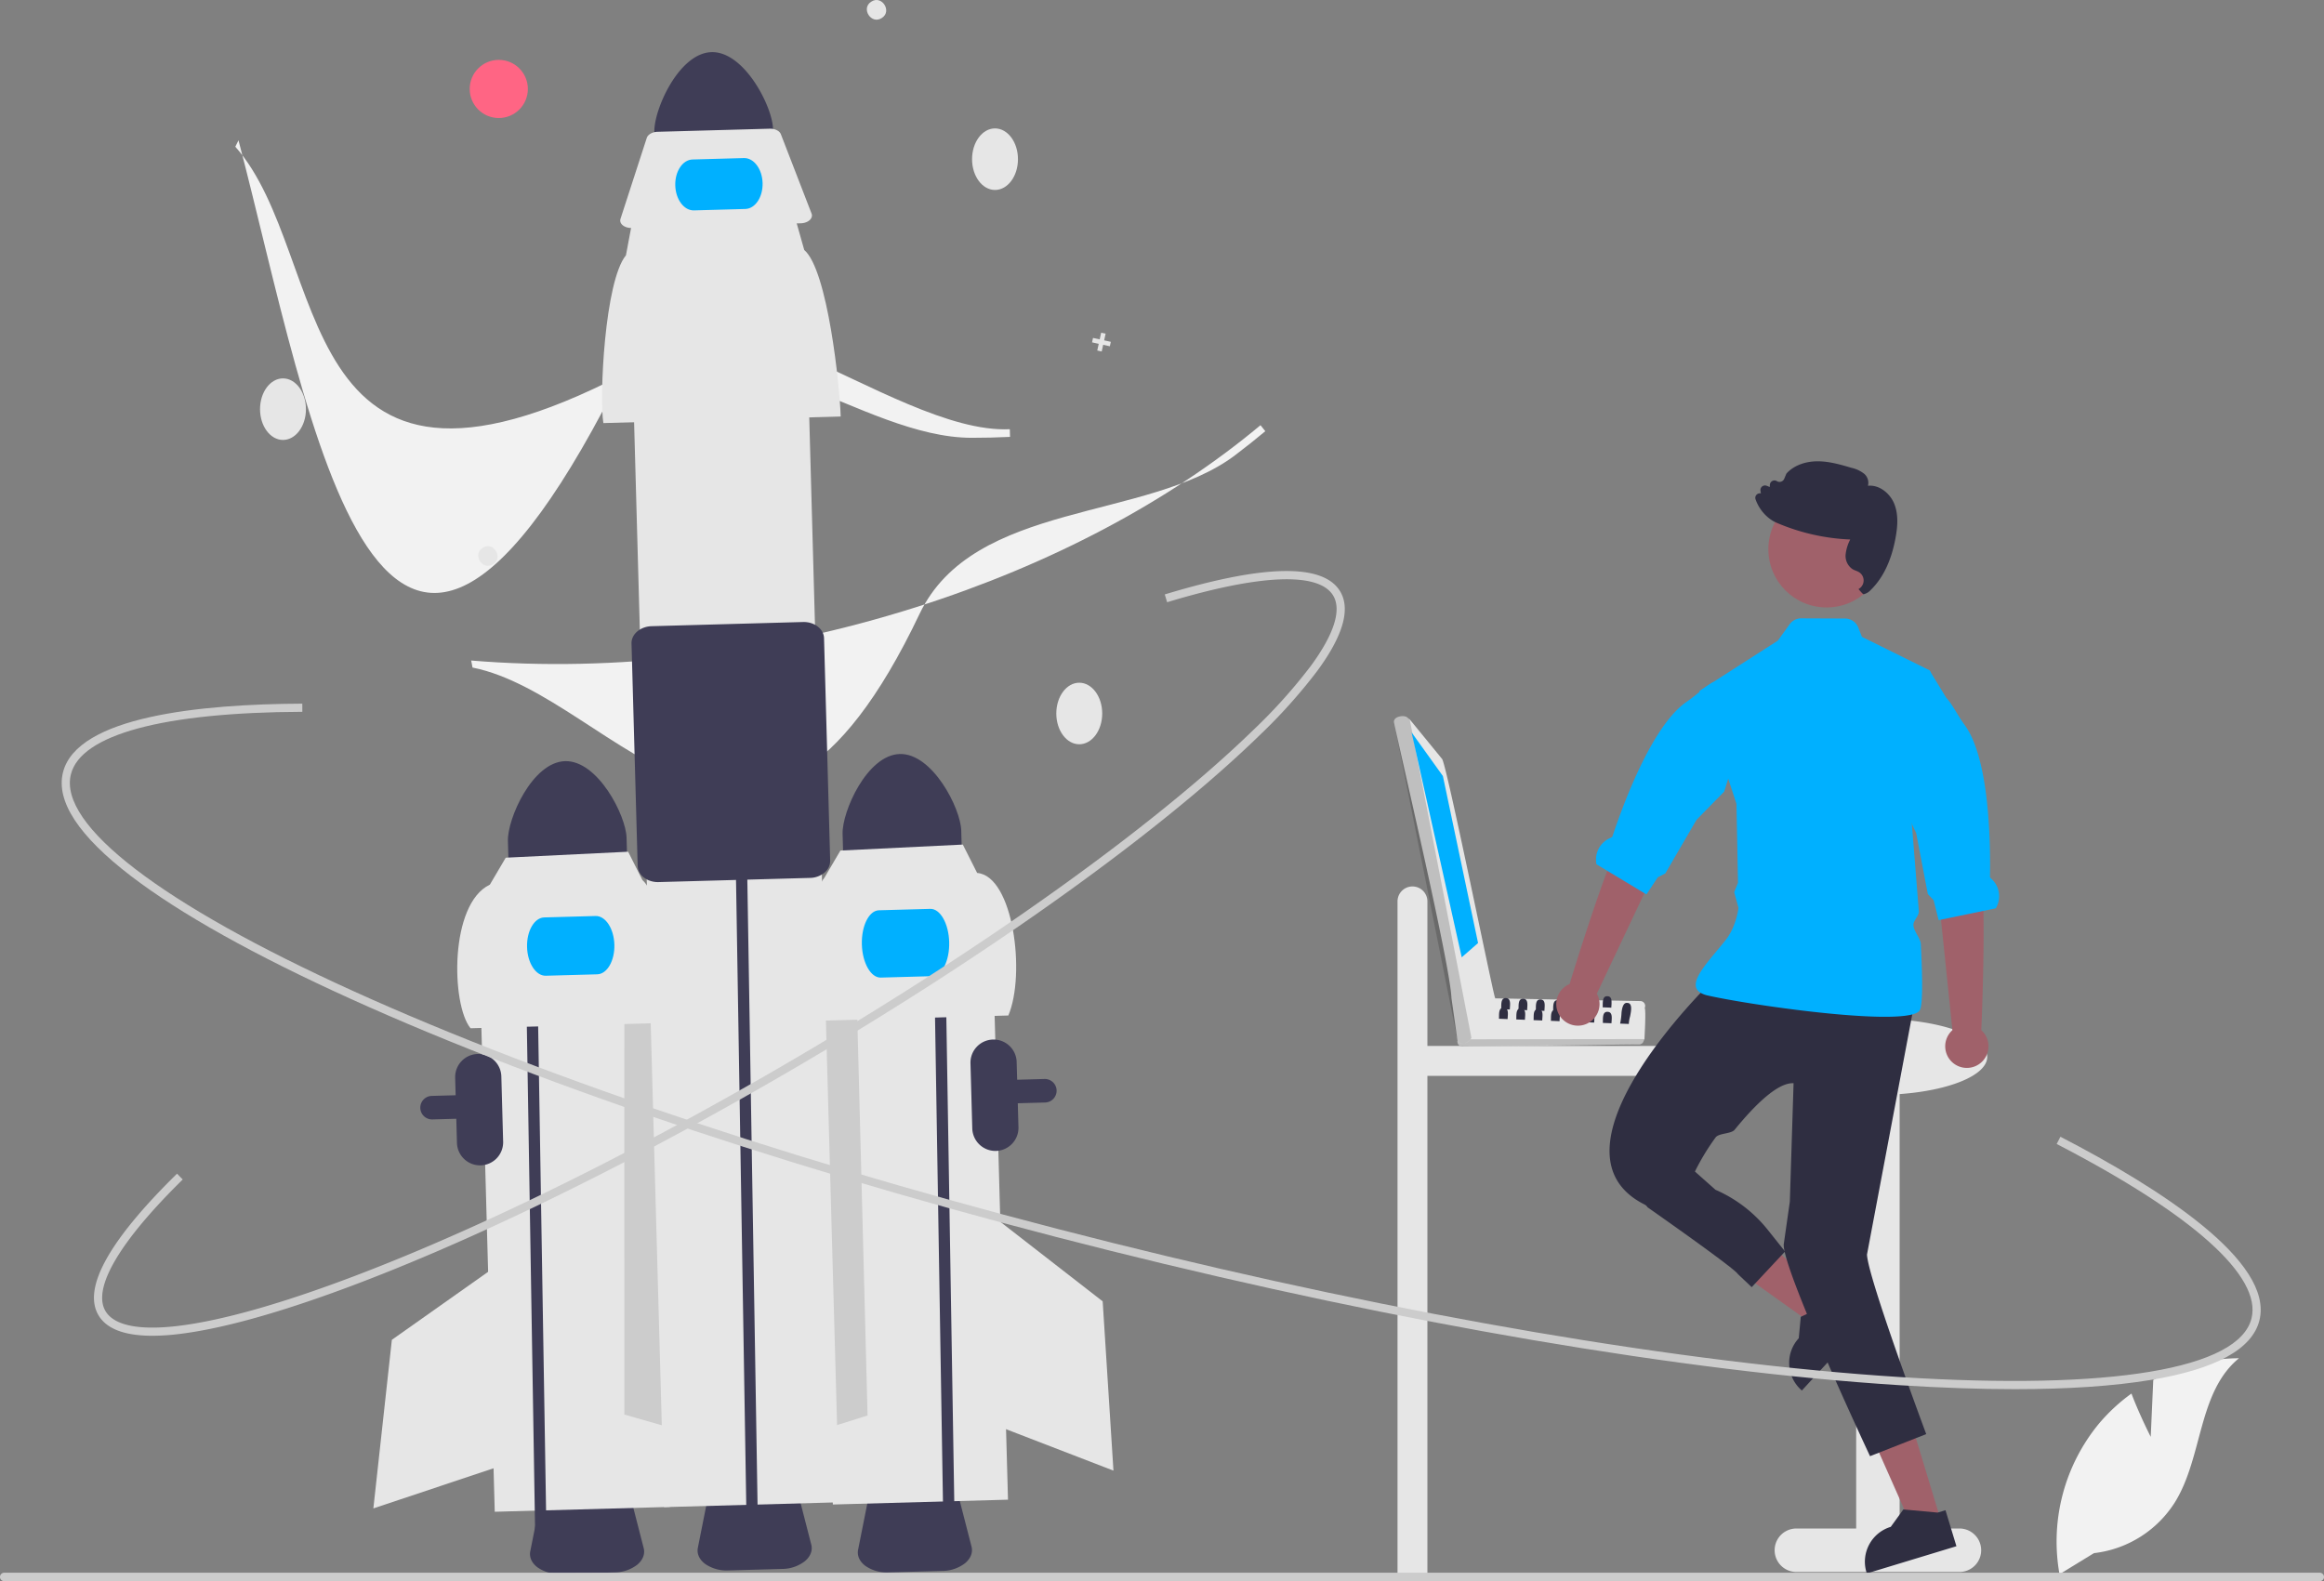 <svg xmlns="http://www.w3.org/2000/svg" xmlns:xlink="http://www.w3.org/1999/xlink" width="855.157" height="581.907"><rect width="100%" height="100%" fill="#808080" stroke="none"/><style>.K{fill:#e6e6e6}.L{fill:#3f3d56}.M{fill:#00b0ff}.N{fill:#a0616a}.O{fill:#2f2e41}</style><path d="M519.741 326.238a5.5 5.5 0 0 1 5.5 5.5v53.206h105.5a5.5 5.5 0 1 1 0 11h-105.5v184h-11V331.738a5.5 5.5 0 0 1 5.5-5.5z" class="K"/><g class="L"><use xlink:href="#A"/><use xlink:href="#A" x="120.63" y="-.56"/><path d="M157.282 411.629a4.33 4.33 0 0 1 1.595-8.308l225.468-6.226a4.33 4.33 0 0 1 4.449 4.208 4.335 4.335 0 0 1-4.209 4.448l-225.468 6.226c-.63.019-1.256-.1-1.834-.349z"/></g><path d="m176.042 338.768 64.449-1.78 6.009 217.597-64.449 1.78z" class="K"/><path fill="#ccc" d="m242.126 333.079-12.389 33.749.011 153.759 15.096 4.329-2.718-191.837z"/><g class="L"><use xlink:href="#B"/><path d="M176.878 428.881a8.51 8.51 0 0 1-8.731-8.262l-.662-23.991a8.5 8.5 0 1 1 16.994-.469l.662 23.991a8.51 8.51 0 0 1-8.262 8.731zm16.355-89.597-.305-15.855 4.158-.103.305 15.804 3.769 230.346-4.159.115"/></g><path d="m247.881 376.361-74.739 2.064c-7.139-8.705-7.787-45.793 7.111-52.851l5.842-9.92 45.043-2.199 5.264 10.445c7.411 6.306 11.232 43.162 11.479 52.461z" class="K"/><path d="m219.751 358.573-18.9.522c-3.647.101-6.748-4.631-6.911-10.546s2.672-10.811 6.319-10.912l18.9-.522c3.647-.101 6.748 4.631 6.911 10.546s-2.672 10.811-6.319 10.912z" class="M"/><path d="m183.151 465.568-38.959 27.52-6.806 62.05 45.448-15.185.317-74.385zm117.302-129.465 64.449-1.78 6.009 217.597-64.449 1.78z" class="K"/><path fill="#ccc" d="m301.996 333.806 13.261 33.416 3.979 153.708-14.979 4.719-2.261-191.843z"/><ellipse cx="397.132" cy="262.584" rx="8.447" ry="11.327" class="K"/><g class="L"><use xlink:href="#B" x="123.152" y="-2.63"/><path d="m343.567 344.247-.305-15.855 4.158-.104.305 15.805 3.769 230.346-4.159.115"/></g><path d="m371.034 373.731-74.738 2.064c-1.303-7.877.383-44.633 7.111-52.851l5.842-9.92 45.043-2.199 5.264 10.445c13.299 1.084 17.95 37.203 11.479 52.461z" class="K"/><path d="m342.995 359.254-18.9.522c-3.647.101-6.768-5.374-6.957-12.202s2.626-12.466 6.273-12.567l18.9-.522c3.647-.101 6.768 5.374 6.957 12.202s-2.626 12.466-6.273 12.567z" class="M"/><path d="m368.086 449.662 37.663 29.268 3.966 62.297-44.706-17.244 3.077-74.321z" class="K"/><path d="M357.568 161.121c-40.413 0-86.857-44.846-127.949-23.539-124.415 64.514-107.289-43.44-143.032-83.589l1.173-2.354c27.059 103.218 51.543 267.692 142.399 83.205 22.759-46.214 97.455 25.22 141.423 23.113l.076 2.829q-6.965.336-14.091.335zm96.997 6.346c-32.216 24.4-96.316 16.691-116.208 58.487-60.228 126.545-111.754 30.148-164.488 19.724l-.486-2.585c52.79 4.378 109.414-2.415 163.751-19.648 49.104-15.571 92.915-38.736 126.692-66.962l1.769 2.209q-5.349 4.473-11.031 8.774z" fill="#f2f2f2"/><g class="K"><ellipse cx="104.132" cy="150.584" rx="8.447" ry="11.327"/><ellipse cx="366.132" cy="58.584" rx="8.447" ry="11.327"/><path d="M181.471 207.629c-3.862 2.573-7.815-3.551-3.878-6.01 3.862-2.573 7.815 3.551 3.878 6.01zm143-201c-3.862 2.573-7.815-3.551-3.878-6.01 3.862-2.573 7.815 3.551 3.878 6.01zm84.278 119.172-2.457-.539.538-2.458-1.638-.359-.539 2.458-2.457-.538-.359 1.638 2.457.539-.538 2.457 1.638.359.539-2.458 2.457.539.359-1.638z"/></g><circle cx="183.535" cy="32.737" r="10.702" fill="#ff6584"/><path d="M261.816 19.19c-12.057.342-21.257 21.209-21.036 29.352l.407 14.742 43.659-1.206-.407-14.742c-.229-8.143-10.565-28.47-22.623-28.146zm25.997 558.219-19.832.548a13.81 13.81 0 0 1-8.486-2.379c-2.154-1.602-3.142-3.768-2.708-5.943l3.903-19.613c.736-3.7 5.27-6.497 10.78-6.649l10.952-.302c5.51-.152 10.192 2.39 11.13 6.044l4.979 19.368c.552 2.148-.314 4.365-2.376 6.083a13.81 13.81 0 0 1-8.342 2.844z" class="L"/><path d="m232.207 114.816 64.449-1.78 12.146 439.848-64.449 1.78z" class="K"/><path d="m270.868 325.949-.305-15.855 4.158-.103.305 15.804 3.769 230.346-4.159.115" class="L"/><g class="K"><path d="m309.345 153.292-87.326 2.411c-1.523-9.203.447-52.15 8.308-61.752l2.154-11.462 60.297-1.665 3.155 11.171c8.659 7.368 13.123 50.431 13.412 61.297z"/><path d="m294.685 82.176-62.223 1.718c-2.297.063-4.193-1.142-4.236-2.693a1.95 1.95 0 0 1 .097-.658l9.665-29.775c.414-1.275 2.061-2.211 3.984-2.264l41.264-1.139c1.923-.053 3.619.791 4.103 2.041l11.293 29.196c.578 1.493-.756 3.047-2.98 3.471a6.08 6.08 0 0 1-.969.104z"/></g><path d="M238.6 323.926a7.665 7.665 0 0 1-1.581-.915 5.6 5.6 0 0 1-2.379-4.321l-2.261-81.878c-.093-3.389 3.225-6.241 7.398-6.356l55.703-1.538c4.173-.116 7.643 2.549 7.737 5.938l2.261 81.878a5.6 5.6 0 0 1-2.137 4.446 8.506 8.506 0 0 1-5.261 1.91l-55.702 1.538a8.92 8.92 0 0 1-3.777-.701z" class="L"/><path d="m274.253 76.907-18.9.522c-3.647.101-6.731-4.02-6.874-9.184s2.709-9.449 6.356-9.55l18.9-.522c3.647-.101 6.731 4.02 6.874 9.184s-2.709 9.449-6.356 9.55z" class="M"/><path d="M721.009 562.528h-22V402.651c18.402-1.32 32.233-6.955 32.233-13.707 0-7.732-18.132-14-40.5-14s-40.5 6.268-40.5 14c0 6.818 14.1 12.494 32.767 13.742v159.842h-22a8 8 0 1 0 0 16h60a8 8 0 1 0 0-16z" class="K"/><path d="m676.847 481.363-7.227 7.875-33.814-24.126 10.665-11.623 30.376 27.874z" class="N"/><path d="M658.368 502.148a13.32 13.32 0 0 0 4.336 9.307l.318.296 9.478-10.329 13.821-15.064-10.203-9.367-1.842 2.012-.192.207-9.182 4.343-1.946.925-.333.155-.732 7.865v.007a13.284 13.284 0 0 0-3.522 9.64z" class="O"/><path d="m714.287 559.924-10.227 3.107-16.85-37.968 15.094-4.585 11.983 39.446z" class="N"/><path d="m686.801 578.643.126.422 32.976-10.018-4.025-13.251-2.604.792-.274.081-12.26-1.125-.363-.03-4.639 6.4c-7.087 2.152-11.088 9.641-8.938 16.728zm-56.844-217.515s-65.294 63.042-24.016 82.556h12.758a84.516 84.516 0 0 1 12.611-25.108c1.205-1.577 5.721-1.257 6.975-2.794 7.657-9.387 15.958-17.448 21.691-17.128l-1.372 43.558-2.22 15.537c-1.165 8.032 31.727 78.161 31.727 78.161l20.674-8.125s-21.54-57.762-21.792-66.089l17.262-91.562z" class="O"/><path d="M624.512 364.237a3.89 3.89 0 0 0 1.273 1.154 8.99 8.99 0 0 0 2.671.991c14.701 3.337 62.726 10.255 75.192 6.955 1.532-.4 2.53-.962 2.856-1.702 1.043-2.338.91-12.215.296-24.142-.111-2.234-2.575-4.654-2.723-6.992-.104-1.753 2.109-3.403 1.99-5.186l-2.567-32.118-.747-8.116 7.584-47.817-.355-.585-.4-.2-24.453-12.104-1.332-3.403a5.267 5.267 0 0 0-4.876-3.337l-16.107-.067a5.25 5.25 0 0 0-4.284 2.175l-4.365 6.045-28.855 18.497.111.34 13.54 41.203.067 3.211v.007l.503 25.821-1.398 3.5 1.576 5.741s-.725 6.711-4.609 11.697c-3.522 4.528-8.005 9.248-10.033 13.081v.007c-1.125 2.116-1.502 3.951-.555 5.342z" class="M"/><path d="m602.806 439.939 3.49 4.41s32.098 22.456 33.2 24.555l5.073 4.8 12.274-13.12-6.383-8a50.12 50.12 0 0 0-19.221-14.716l-9.782-8.679z" class="O"/><path d="m718.425 379.131-5.845-56.578-1.543-23.286 16.36-2.958s-.648 16.65 1.495 26.044c2.115 9.27.281 55.535.15 56.773a7.96 7.96 0 1 1-10.617.005z" class="N"/><path d="m698.943 293.447 4.558 9.751 1.591 3.396 4.284 22.433 2.138 2.271 1.842 7.332.866-.178 15.611-3.233 4.55-.94a8.65 8.65 0 0 0-1.568-10.824c-.311-.281-.57-.555-.562-.814.259-15.604-.695-44.096-9.315-55.823-2.738-3.722-4.38-7.428-6.77-10.018-.007-.007-.007-.015-.015-.015l-5.815-9.522-.355-.585-.4-.2z" class="M"/><circle cx="672.128" cy="202.131" r="21.431" class="N"/><path d="M697.575 197.52c.628-3.601 1.117-8.27-.681-12.42-1.519-3.493-5.32-6.768-9.545-6.326a4.4 4.4 0 0 0-1.373-4.399 11.553 11.553 0 0 0-4.688-2.204c-3.971-1.167-8.084-2.377-12.332-2.4-4.767-.026-8.99 1.607-11.58 4.486l-.063.093-.776 1.854a1.87 1.87 0 0 1-1.149 1.057c-.52.172-1.09.102-1.553-.19-.511-.314-1.15-.335-1.681-.055s-.873.821-.9 1.42l-.041.791-1.112-.443a1.69 1.69 0 0 0-2.299 1.851l.148.941a1.81 1.81 0 0 0-1.38.311 1.654 1.654 0 0 0-.589 1.86 15.4 15.4 0 0 0 4.284 6.4 12.8 12.8 0 0 0 2.908 1.977q.329.166.685.315a76.25 76.25 0 0 0 26.963 6.108 15.654 15.654 0 0 0-1.674 5.372 5.874 5.874 0 0 0 2.514 5.541 7.4 7.4 0 0 0 1.204.552 7.94 7.94 0 0 1 1.155.534 3.6 3.6 0 0 1-.148 6.243s1.595 1.947 1.85 1.914a4.98 4.98 0 0 0 2.625-1.553c4.641-4.507 7.746-11.107 9.229-19.63z" class="O"/><path fill="#f2f2f2" d="m791.398 528.793.931-20.943a67.64 67.64 0 0 1 31.55-7.986c-15.153 12.389-13.259 36.269-23.532 52.929a40.683 40.683 0 0 1-29.835 18.801l-12.68 7.764a68.18 68.18 0 0 1 14.37-55.246 65.833 65.833 0 0 1 12.103-11.246c3.037 8.008 7.094 15.927 7.094 15.927z"/><path fill="#ccc" d="M855.157 580.354a1.55 1.55 0 0 1-1.553 1.553H1.553a1.553 1.553 0 1 1 0-3.106h852.05a1.55 1.55 0 0 1 1.553 1.553z"/><path d="M366.498 423.566a8.51 8.51 0 0 1-8.731-8.262l-.662-23.991a8.5 8.5 0 0 1 16.994-.469l.662 23.991a8.51 8.51 0 0 1-8.262 8.731z" class="L"/><g fill="#ccc"><path d="M741.354 511.248q-19.368 0-42.457-1.464c-79.614-5.056-182.738-22.633-290.376-49.492s-206.93-59.794-279.585-92.734c-35.393-16.047-62.556-31.236-80.735-45.147-19.247-14.727-27.666-27.564-25.024-38.153 5.148-20.629 50.731-25.142 88.064-25.295l.013 3c-51.268.21-81.514 8.387-85.166 23.022-4.652 18.64 33.287 47.741 104.087 79.841 72.496 32.868 171.605 65.739 279.073 92.557s210.401 44.363 289.84 49.408c77.579 4.928 124.743-2.937 129.395-21.578 3.862-15.477-21.598-38.275-71.689-64.198l1.379-2.664c36.397 18.836 78.646 45.852 73.222 67.589-2.643 10.589-16.105 17.965-40.015 21.923-13.629 2.256-30.37 3.387-50.024 3.387z"/><path d="M56.059 491.595c-10.246 0-16.907-2.546-19.855-7.607-5.814-9.98 3.923-27.493 28.941-52.051l2.102 2.141c-23.239 22.813-33.343 40.001-28.451 48.4 3.096 5.313 12.309 7.217 26.648 5.504 14.235-1.699 33.101-6.765 56.072-15.055 47.291-17.067 106.623-45.856 167.065-81.064s114.75-72.616 152.927-105.335c7.333-6.286 13.987-12.333 19.779-17.971a196.96 196.96 0 0 0 20.976-23.377c8.563-11.627 11.453-20.581 8.358-25.895-5.17-8.875-26.888-8.04-61.156 2.353l-.87-2.871c36.766-11.149 58.507-11.483 64.619-.992 3.797 6.519.926 16.337-8.534 29.184a199.905 199.905 0 0 1-21.299 23.748c-5.837 5.683-12.539 11.772-19.92 18.1-38.31 32.833-92.777 70.354-153.369 105.649s-120.1 64.168-167.556 81.295c-23.185 8.367-42.273 13.485-56.735 15.211a82.7 82.7 0 0 1-9.74.635z"/></g><path d="m603.602 368.423-53.771-1.01c-.369-1.293-12.75 14.573-13.051 14.671a1.81 1.81 0 0 0 .605 2.908c.728.442 64.932-.746 65.71-.591a1.79 1.79 0 0 0 1.594-1.038l.429-.961c.045-1.644.583-10.048.1-11.485a1.78 1.78 0 0 0-1.615-2.494z" class="K"/><path d="M605.117 382.4c-.377.905-.859 2.043-2.023 2.001l-65.032.73a1.793 1.793 0 0 1-1.565-2.633z" opacity=".17"/><path d="M550.135 367.218c-.7-1.211-18.086-87.238-19.537-87.958l-11.87-14.521-1.061-.798c-1.475-.81-5.014-.262-4.696 1.991 2.789 13.37 20.726 89.518 21.119 101.39l2.159 15.124a1.863 1.863 0 0 0 2.299 1.53 3.58 3.58 0 0 0 2.877-2.079c.162-.534 9.522-14.37 8.709-14.68z" class="K"/><path d="m518.725 264.74 22.703 117.161c-.759 1.922-4.312 3.268-5.139.747-.014-.003-23.291-116.644-23.315-116.713-.248-2.807 4.39-2.896 5.751-1.195z" opacity=".17"/><path d="m519.409 269.531 11.53 16.072 12.942 61.465-6.016 5.248-18.456-82.785z" class="M"/><g class="O"><path d="m596.159 376.71 3.19.13a12.54 12.54 0 0 1 .46-2.76c.48-2.28.91-4.99-1.08-4.98-1.35-.13-1.81 1.58-2.05 3.44a26.32 26.32 0 0 1-.52 4.17zm-18.3-4.29 2.15.08 1.04.04c-.02-1.14.51-3.49-.78-4.07a1.6 1.6 0 0 0-.65-.13c-1.21-.07-1.57.85-1.68 1.91-.07.64-.04 1.32-.06 1.85a3.23 3.23 0 0 1-.02.32zm-6.37-.26 2.16.09 1.03.04c-.02-1.31.67-4.17-1.43-4.21-1.94-.11-1.69 2.36-1.74 3.76a3.23 3.23 0 0 1-.02.32zm-6.37-.25 2.15.08 1.04.04c-.02-1.3.67-4.16-1.43-4.2-1.94-.12-1.69 2.35-1.74 3.76a3.23 3.23 0 0 1-.02.32zm-6.37-.26 2.16.09 1.03.04c-.02-1.31.67-4.16-1.43-4.21-1.94-.11-1.69 2.36-1.74 3.76a3.23 3.23 0 0 1-.02.32zm-6.37-.25 2.15.08 1.04.04c-.02-1.2.56-3.71-.98-4.14h-.01a1.49 1.49 0 0 0-.44-.06 1.51 1.51 0 0 0-.54.05h-.01c-1.34.35-1.15 2.45-1.19 3.71a3.23 3.23 0 0 1-.02.32zm37.35-.68 3.19.13.01-.4a13.33 13.33 0 0 0 .04-2.29c-.11-.84-.47-1.5-1.48-1.52-1.03-.06-1.44.6-1.6 1.45a3.15 3.15 0 0 0-.08.44v.01c-.08.78-.03 1.62-.08 2.18zm-6.37-.26 3.19.13a23.28 23.28 0 0 0 .06-2.58c-.09-.88-.44-1.6-1.49-1.62-1.06-.07-1.47.65-1.63 1.54-.15.86-.07 1.89-.13 2.53z"/><path d="m576.989 370.21.95.04 2.24.09c-.01-.48.08-1.18.09-1.87a4.14 4.14 0 0 0-.02-.62c-.08-.93-.41-1.7-1.5-1.72-1.11-.06-1.5.71-1.64 1.65-.14.84-.06 1.81-.12 2.43zm12.8 6.25 3.19.12c-.01-1.3.67-4.16-1.43-4.2-2.1-.13-1.64 2.77-1.76 4.08zm-6.37-.26 3.19.13c-.01-1.31.67-4.17-1.43-4.21-2.1-.12-1.64 2.78-1.76 4.08zm-6.37-.25 3.19.12c-.01-.93.34-2.65-.23-3.57a1.32 1.32 0 0 0-1.2-.63 1.406 1.406 0 0 0-.93.23c-1.02.67-.73 2.79-.83 3.85zm-6.37-.26 3.19.13c-.01-.93.33-2.64-.22-3.57a1.32 1.32 0 0 0-1.21-.64 1.39 1.39 0 0 0-.93.23c-1.02.69-.73 2.8-.83 3.85zm-6.37-.25 3.19.12c-.01-.93.34-2.65-.23-3.57a1.32 1.32 0 0 0-1.2-.63 1.404 1.404 0 0 0-.93.23c-1.02.67-.73 2.79-.83 3.85zm-6.37-.26 3.19.13c-.01-.93.33-2.64-.22-3.57a1.31 1.31 0 0 0-1.21-.64 1.39 1.39 0 0 0-.93.23c-1.02.69-.73 2.8-.83 3.85zm-6.37-.25 3.19.12c-.01-.93.33-2.64-.23-3.57a1.31 1.31 0 0 0-1.2-.63 1.404 1.404 0 0 0-.93.23c-1.02.68-.73 2.79-.83 3.85z"/></g><path d="m587.595 365.686 24.313-51.421 9.193-21.45-14.448-8.227s-4.921 15.919-10.064 24.067c-5.075 8.04-18.718 52.287-19.006 53.497a7.96 7.96 0 1 0 10.012 3.533z" class="N"/><path d="m587.447 318.079 18.388 11.093 4.17-6.303 2.777-1.433 11.494-19.737 10.162-10.354 13.427-42.919-17.47 2.621-.023.007c-3.112 1.651-5.896 4.602-9.713 7.203-12.026 8.196-22.395 34.752-27.336 49.559-.081.243-.414.412-.8.578a8.652 8.652 0 0 0-5.077 9.685z" class="M"/><defs><path id="A" d="m226.147 578.694-19.832.548a13.81 13.81 0 0 1-8.486-2.379c-2.154-1.602-3.142-3.768-2.708-5.943l3.903-19.613c.735-3.7 5.27-6.497 10.78-6.649l10.952-.302c5.51-.152 10.192 2.39 11.13 6.044l4.979 19.368c.552 2.148-.314 4.365-2.376 6.083a13.81 13.81 0 0 1-8.342 2.844z"/><path id="B" d="M207.931 280.122c-12.057.342-21.257 21.209-21.036 29.352l.407 14.742 43.659-1.206-.407-14.742c-.229-8.143-10.566-28.47-22.623-28.146z"/></defs></svg>